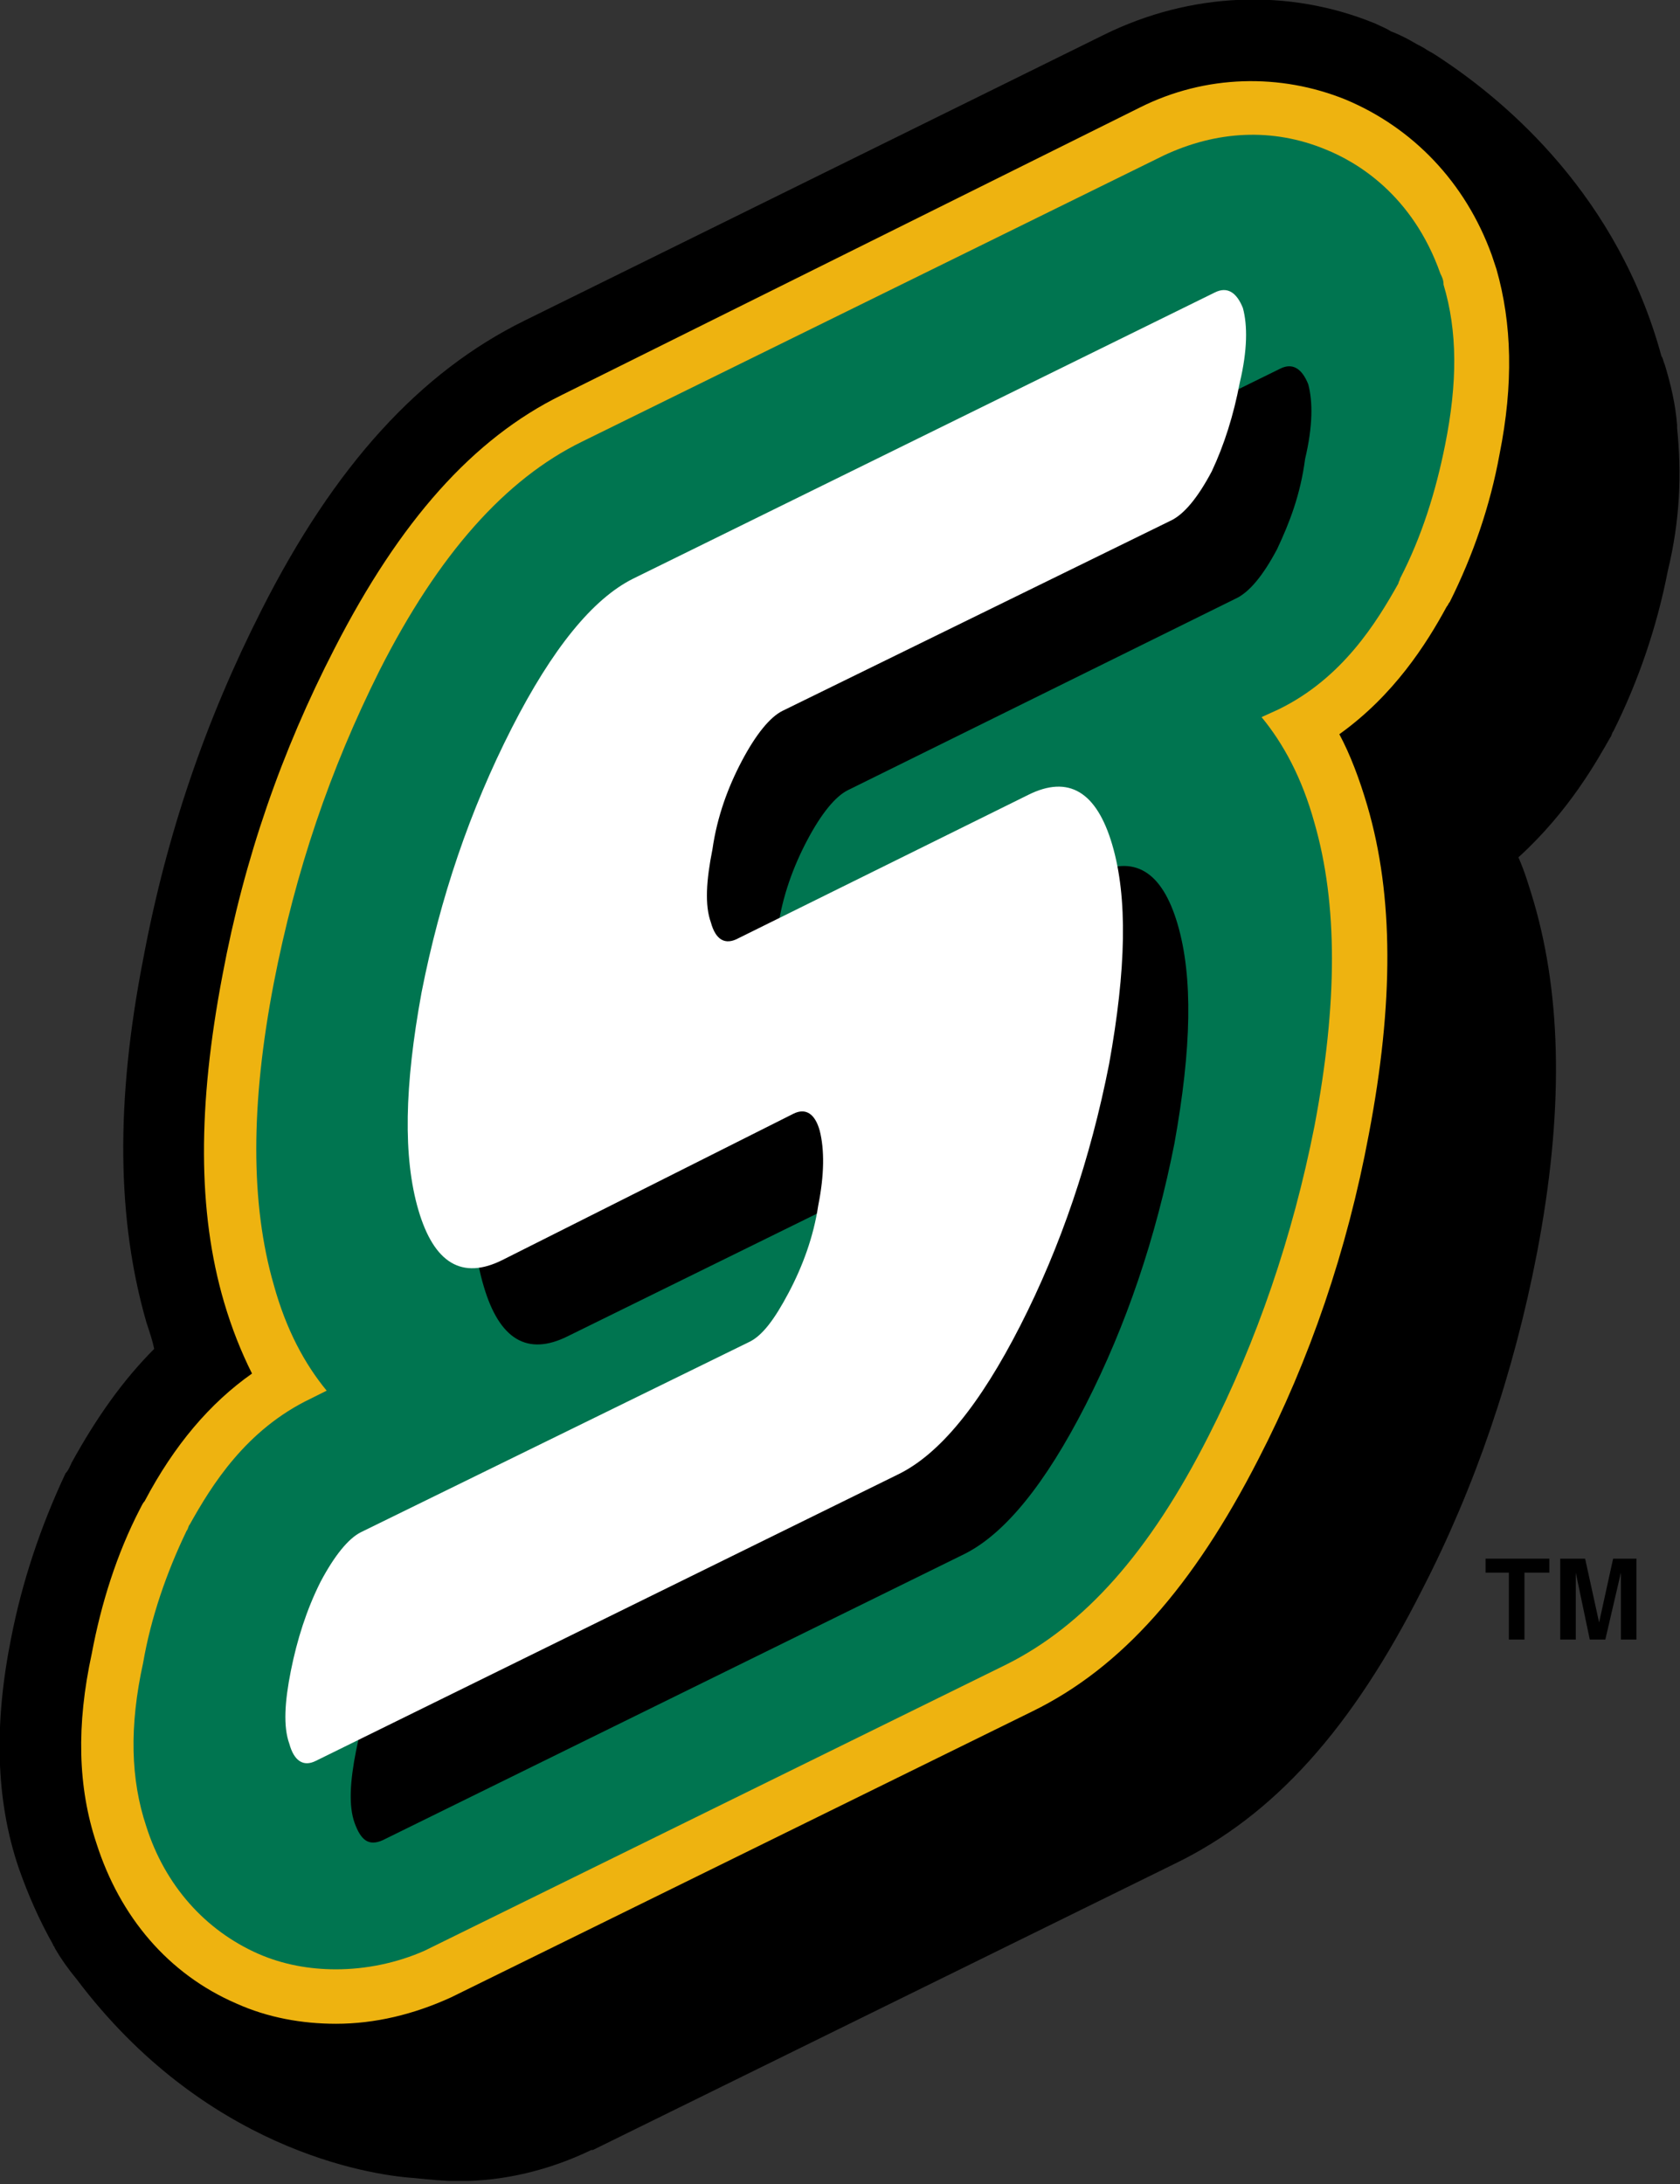 <svg width="340" height="442" viewBox="0 0 340 442" fill="none" xmlns="http://www.w3.org/2000/svg">
<rect x="0" y="0" width="340" height="442" fill="#333333" stroke="none"/>
<g clip-path="url(#clip0)">
<path d="M339.41 86.621C339.41 86.621 339.725 86.621 339.41 86.621C339.41 86.306 339.41 86.306 339.41 85.991C339.096 81.898 338.151 77.806 336.892 73.713C336.577 73.084 336.577 72.454 336.262 72.139C327.447 39.713 305.096 20.824 291.873 12.01C290.929 11.38 289.985 10.75 289.355 10.435C288.725 10.121 288.41 9.806 287.781 9.491C286.522 8.861 285.577 8.232 284.318 7.602C282.429 6.658 281.485 6.343 281.485 6.343C280.54 5.713 279.596 5.398 278.336 4.769C260.707 -2.472 240.874 -1.527 223.559 6.973L106.133 64.898C85.04 75.287 67.726 94.176 52.929 123.454C41.596 145.806 33.726 168.787 29.003 193.973C23.337 222.936 23.652 246.862 29.633 267.639C30.263 269.528 30.892 271.417 31.207 272.991C24.911 279.288 19.559 286.843 14.522 295.973C14.207 296.602 13.892 297.547 13.263 298.176C8.226 308.88 4.448 320.214 2.244 331.547C-1.219 348.862 -0.904 364.288 3.818 378.139C5.707 383.491 7.911 388.528 10.744 393.565C10.744 393.88 11.059 393.88 11.059 394.195C12.318 396.399 13.892 398.602 15.466 400.491C41.281 434.806 74.337 440.158 83.781 440.788C86.929 441.102 89.763 441.417 92.911 441.417C102.04 441.417 111.17 439.214 119.67 435.121H119.985L237.725 377.195C257.874 367.436 273.614 349.806 287.781 321.788C298.485 301.01 306.355 278.028 311.077 253.473C316.429 225.454 316.114 202.158 310.447 182.639C309.503 179.491 308.559 176.343 307.299 173.51C317.688 164.065 323.355 153.676 325.873 149.269C326.188 148.954 326.188 148.324 326.503 148.01C331.54 137.936 335.318 126.917 337.522 115.584C340.04 105.195 340.355 95.75 339.41 86.621Z" fill="black"/>
<path d="M250.908 100.111C248.074 105.463 245.241 108.926 242.408 110.185L164.334 148.593C161.815 149.852 158.982 153.315 156.148 158.667C153.315 164.018 151.111 170 150.167 176.611C148.908 182.907 148.593 187.944 149.852 191.407C150.796 194.87 152.685 196.13 155.519 194.556L214.074 165.907C222.26 161.815 227.926 165.278 231.074 175.981C234.223 186.685 233.908 201.167 230.445 220.37C226.667 239.574 220.685 257.204 212.5 273.259C204.315 289.315 196.13 299.389 187.945 303.481L70.204 361.407C67.685 362.667 65.796 361.407 64.852 357.944C63.593 354.481 63.907 349.444 65.167 343.148C66.426 336.852 68.315 330.87 71.148 325.204C73.982 319.852 76.815 316.389 79.333 315.13L157.408 277.037C159.926 275.778 162.759 272.315 165.593 266.963C168.426 261.611 170.63 255.63 171.574 249.333C172.834 243.037 172.834 238 171.889 234.222C170.945 230.759 169.056 229.5 166.537 230.759L107.667 259.722C99.482 263.815 93.815 260.352 90.667 249.648C87.519 238.944 87.833 224.463 91.296 205.574C95.074 186.37 101.056 168.741 109.556 152.056C117.741 136 125.926 125.926 134.111 121.833L251.852 63.907C254.371 62.648 256.26 63.907 257.519 67.055C258.463 70.519 258.463 75.555 256.889 82.167C255.63 88.778 253.741 94.759 250.908 100.111Z" fill="black"/>
<path d="M68 409.574C61.074 409.574 54.148 408.315 47.852 405.481C34 399.5 24.241 387.852 19.519 373.055C15.741 361.722 15.426 349.129 18.574 334.648C20.463 324.574 23.611 314.5 28.334 305.37C28.648 304.74 28.963 304.111 29.278 303.796C35.259 292.463 42.5 283.963 51 277.981C48.796 273.574 46.907 268.852 45.333 263.5C39.982 245.241 39.982 223.833 45.019 197.389C49.426 173.778 56.982 152.055 67.685 131.278C80.907 105.463 95.704 88.778 113.648 79.963L230.759 21.722C243.981 15.111 259.093 14.796 272.315 20.148C285.852 25.815 296.556 36.833 301.907 51.63C302.222 52.574 302.537 53.518 302.852 54.463C306 65.481 306.315 77.759 303.481 91.926C301.593 102.315 298.13 112.389 293.407 121.833C293.093 122.148 293.093 122.463 292.778 122.778C288.685 130.333 282.074 140.722 271.056 148.592C273.259 152.685 275.148 157.722 276.722 163.074C282.074 181.333 282.074 203.055 277.037 229.5C272.63 253.111 265.074 275.148 254.685 295.296C241.463 321.111 226.982 337.481 209.037 346.296L91.296 404.222C83.741 407.685 75.871 409.574 68 409.574ZM49.111 318.907C49.111 319.222 49.111 319.222 49.111 318.907V318.907ZM235.167 208.407C234.852 208.407 235.167 208.407 235.167 208.407V208.407Z" fill="#EEB310"/>
<path d="M250.908 100.111C248.074 105.463 245.241 108.926 242.408 110.185L164.333 148.592C161.815 149.852 158.982 153.315 156.148 158.666C153.315 164.018 151.111 170 150.167 176.611C148.908 182.907 148.593 187.944 149.852 191.407C150.796 194.87 152.685 196.129 155.519 194.555L214.074 165.907C222.259 161.815 227.926 165.278 231.074 175.981C234.222 186.685 233.908 201.166 230.445 220.37C226.667 239.574 220.685 257.203 212.5 273.259C204.315 289.314 196.13 299.388 187.945 303.481L70.204 361.407C67.685 362.666 65.796 361.407 64.852 357.944C63.593 354.481 63.907 349.444 65.167 343.148C66.426 336.851 68.315 330.87 71.148 325.203C73.982 319.851 76.815 316.388 79.333 315.129L157.408 277.037C159.926 275.777 162.759 272.314 165.593 266.963C168.426 261.611 170.63 255.629 171.574 249.333C172.833 243.037 172.833 238 171.889 234.222C170.945 230.759 169.056 229.5 166.537 230.759L107.667 259.722C99.482 263.814 93.815 260.351 90.667 249.648C87.519 238.944 87.833 224.463 91.296 205.574C95.074 186.37 101.056 168.74 109.556 152.055C117.741 136 125.926 125.926 134.111 121.833L251.852 63.907C254.371 62.648 256.259 63.907 257.519 67.055C258.463 70.518 258.463 75.555 256.889 82.166C255.63 88.778 253.741 94.759 250.908 100.111Z" fill="black"/>
<path d="M68 398.556C62.648 398.556 57.297 397.611 52.26 395.407C41.556 390.685 33.371 381.556 29.593 369.593C26.445 360.148 26.13 349.444 28.963 336.537C30.537 327.407 33.685 318.278 37.778 309.778C38.093 309.463 38.093 308.833 38.408 308.518C42.815 300.648 49.741 289.315 62.963 283.018L66.111 281.444C61.704 276.093 57.926 269.167 55.408 260.037C50.685 243.667 50.685 223.518 55.408 198.963C59.815 176.296 66.741 155.833 76.815 135.685C88.778 112.074 102.315 96.963 117.741 89.407L235.482 31.481C246.186 26.444 257.519 25.815 268.223 30.222C274.519 32.741 285.852 39.352 291.519 55.407C291.834 56.037 292.148 56.667 292.148 57.611C294.982 67.055 294.982 77.444 292.463 90.037C290.574 99.481 287.741 108.611 283.334 117.111C283.334 117.426 283.019 117.741 283.019 118.056C278.611 125.926 271.685 137.259 258.778 143.555L255.315 145.13C259.723 150.481 263.5 157.407 266.019 166.537C270.741 182.907 270.741 203.056 266.019 227.926C261.611 250.278 254.371 271.37 244.611 290.574C232.648 314.185 219.426 328.981 203.685 336.852L85.945 394.778C80.278 397.296 73.982 398.556 68 398.556ZM53.834 328.667C53.834 328.667 53.834 328.981 53.834 328.667V328.667Z" fill="#007550"/>
<path d="M258.463 111.129C255.629 116.481 252.796 119.944 249.963 121.204L171.574 159.926C169.055 161.185 166.222 164.648 163.389 170C160.555 175.352 158.352 181.333 157.407 187.944C156.148 194.24 155.833 199.278 157.092 202.74C158.037 206.203 159.926 207.463 162.759 205.889L221.315 176.926C229.5 172.833 235.166 176.296 238.315 187C241.463 197.703 241.148 212.185 237.685 231.389C233.907 250.592 227.926 268.222 219.741 284.277C211.555 300.333 203.37 310.407 195.185 314.5L77.444 372.426C74.611 373.685 73.037 372.425 71.778 368.963C70.519 365.5 70.833 360.463 72.093 354.166C73.352 347.87 75.241 341.888 78.074 336.222C80.907 330.87 83.741 327.407 86.259 326.148L164.648 287.74C167.481 286.481 170 283.018 172.833 277.666C175.666 272.314 177.87 266.333 178.815 260.037C180.074 253.74 180.074 248.703 179.129 244.926C178.185 241.463 176.296 240.203 173.778 241.463L114.907 270.426C106.722 274.518 101.055 271.055 97.907 260.352C94.759 249.963 95.074 235.166 98.537 216.277C102.315 197.074 108.296 179.444 116.796 162.759C124.981 146.703 133.167 136.629 141.352 132.537L259.092 74.611C261.611 73.352 263.5 74.611 264.759 77.759C265.703 81.222 265.703 86.259 264.129 92.87C263.185 100.111 260.981 105.778 258.463 111.129Z" fill="black"/>
<path d="M245.241 95.389C242.407 100.741 239.574 104.204 236.741 105.463L158.352 143.87C155.833 145.13 153 148.593 150.167 153.944C147.333 159.296 145.13 165.278 144.185 171.889C142.926 178.185 142.611 183.222 143.87 186.685C144.815 190.148 146.704 191.407 149.537 189.833L208.093 160.87C216.278 156.778 221.944 160.241 225.093 170.944C228.241 181.648 227.926 196.13 224.463 215.333C220.685 234.537 214.704 252.167 206.519 268.222C198.333 284.278 190.148 294.352 181.648 298.444L63.907 356.37C61.389 357.63 59.5 356.37 58.556 352.907C57.296 349.444 57.611 344.407 58.87 338.111C60.13 331.815 62.019 325.833 64.852 320.167C67.685 314.815 70.519 311.352 73.037 310.093L151.426 271.685C154.259 270.426 156.778 266.963 159.611 261.611C162.444 256.259 164.648 250.278 165.593 243.981C166.852 237.685 166.852 232.648 165.907 228.87C164.963 225.407 163.074 224.148 160.556 225.407L101.685 255C93.5 259.093 87.833 255.63 84.685 244.926C81.537 234.222 81.852 219.741 85.315 200.852C89.093 181.648 95.074 164.018 103.574 147.333C111.759 131.278 119.944 121.204 128.13 117.111L245.87 59.185C248.389 57.926 250.278 59.185 251.537 62.333C252.482 65.796 252.482 70.833 250.907 77.444C249.648 84.055 247.759 90.037 245.241 95.389Z" fill="white"/>
<path d="M308.519 331.814H305.371V318.278H300.648V315.444H313.556V318.278H308.519V331.814Z" fill="black"/>
<path d="M331.186 331.814H328.037V318.278L324.889 331.814H321.741L318.908 318.278V331.814H315.76V315.444H320.797L323.63 328.352L326.463 315.444H331.186V331.814Z" fill="black"/>
</g>
<defs>
<clipPath id="clip0">
<rect width="340" height="441.37" fill="white"/>
</clipPath>
</defs>
</svg>
